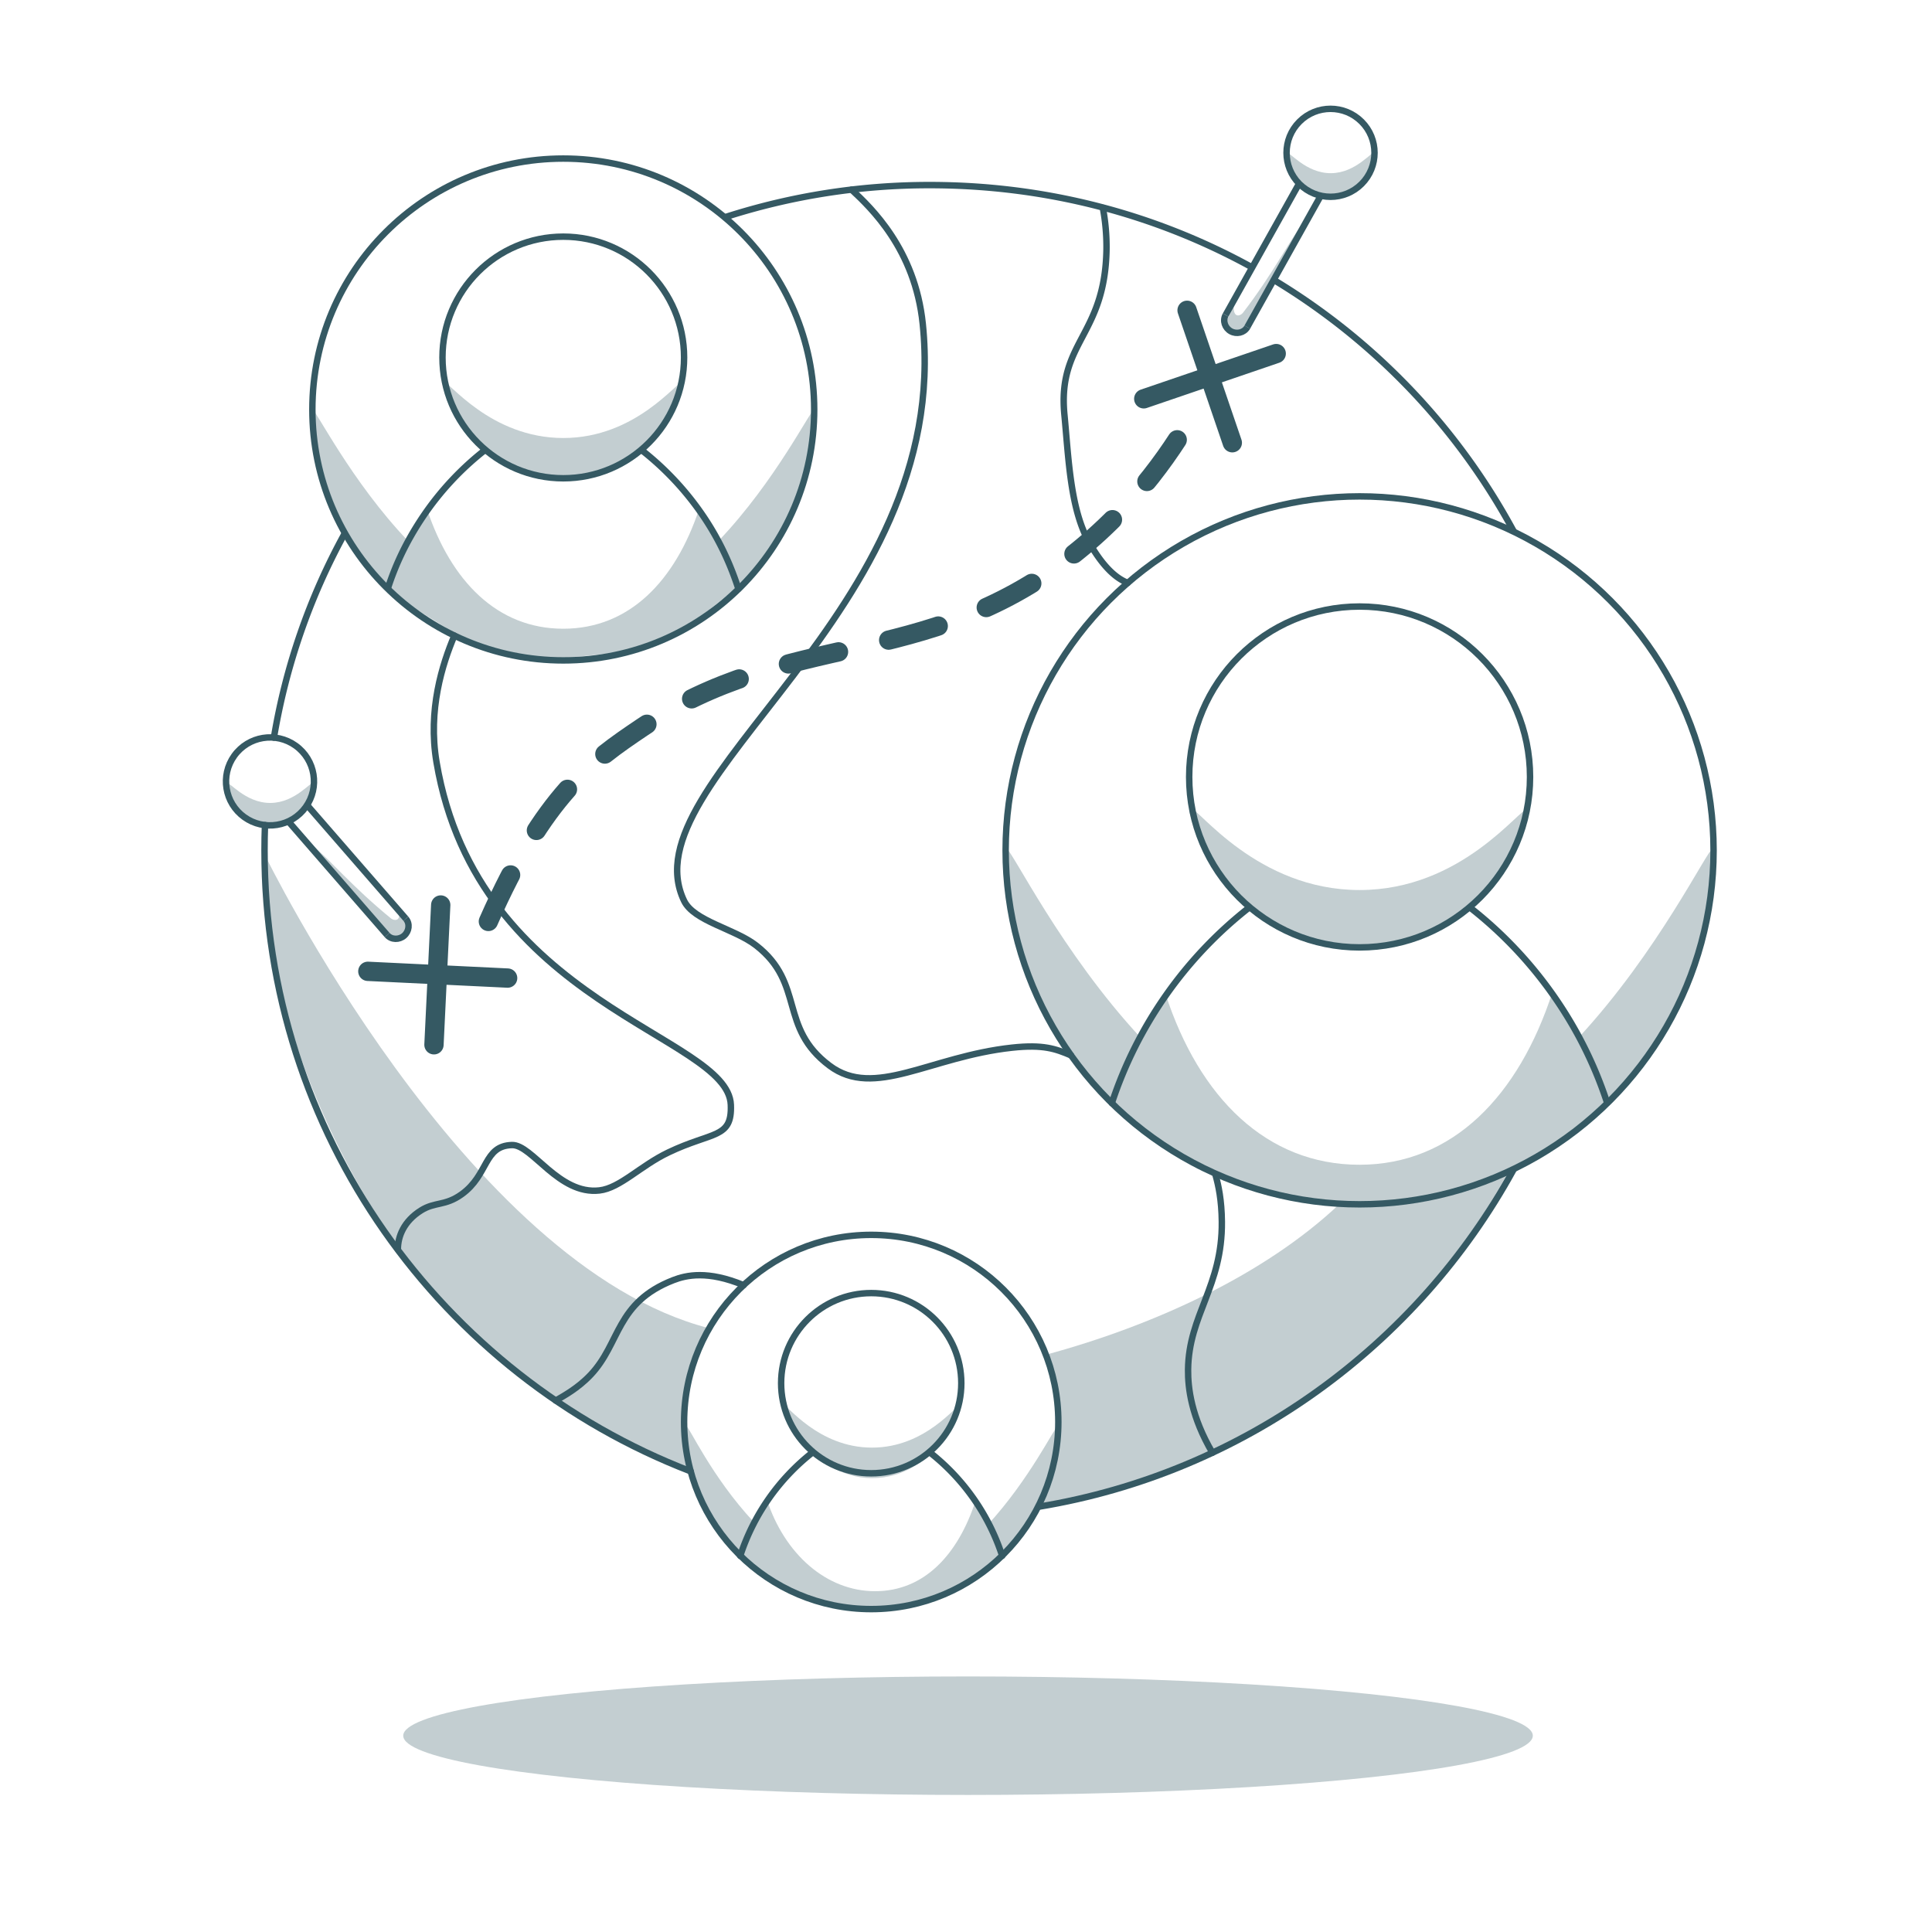 <svg xmlns="http://www.w3.org/2000/svg" viewBox="0 0 3000 3000"><defs><style>.cls-1,.cls-2,.cls-3,.cls-4{fill:none;stroke:#355963;}.cls-1,.cls-3,.cls-4{stroke-linecap:round;}.cls-1,.cls-2,.cls-3{stroke-miterlimit:10;}.cls-1,.cls-2{stroke-width:10px;}.cls-3,.cls-4{stroke-width:30px;}.cls-4{stroke-miterlimit:20;stroke-dasharray:80;}.cls-5{opacity:0.3;}.cls-6{fill:#355a63;}.cls-7{fill:#355963;}</style></defs><g id="Lines"><circle class="cls-1" cx="874.66" cy="635.85" r="389.63"/><circle class="cls-1" cx="874.66" cy="555.08" r="187.6"/><path class="cls-1" d="M752.71,699.12A452.57,452.57,0,0,0,657.9,800.58c-29.24,43-45.31,81.39-55.22,111.74"/><path class="cls-1" d="M996.6,699.12a452.57,452.57,0,0,1,94.81,101.46c29.25,43,45.07,82.77,55,113.12"/><circle class="cls-1" cx="2111.19" cy="1320.41" r="549.64"/><circle class="cls-1" cx="2111.19" cy="1206.46" r="264.65"/><path class="cls-1" d="M1939.17,1409.66a640.43,640.43,0,0,0-212.73,303.27"/><path class="cls-1" d="M2283.21,1409.66A638.67,638.67,0,0,1,2417,1552.78a630.34,630.34,0,0,1,78.59,159.71"/><circle class="cls-1" cx="1352.82" cy="2208.04" r="290.56"/><circle class="cls-1" cx="1352.82" cy="2147.8" r="139.9"/><path class="cls-1" d="M1261.88,2255.22a337,337,0,0,0-112.46,160.72"/><path class="cls-1" d="M1443.75,2255.22a337,337,0,0,1,112.46,160.72"/><path class="cls-1" d="M2349.87,1816.83c-149.6,272.48-418.52,470.17-736.42,522.71"/><path class="cls-1" d="M1980.6,436.23a1025.79,1025.79,0,0,1,369.05,387.35"/><path class="cls-1" d="M1127.07,336.86a1032.22,1032.22,0,0,1,316.68-49.45c181.07,0,350.75,45.66,498.18,126.51"/><path class="cls-1" d="M425.36,1145.29A998.26,998.26,0,0,1,534.61,829.54"/><path class="cls-1" d="M1072.47,2284.68c-387.07-149.14-661.72-524.63-661.72-964.27,0-13.56.21-25.85.71-39.25"/><path class="cls-1" d="M705.57,987c-18.75,44.35-41.45,115.51-27.74,196.51,64,378.19,452.65,423.77,457,532,2.13,53-28.11,41-97,74-43.67,20.89-75,55.33-107,59-63.25,7.24-104.58-71.4-135.85-70.5-44.37,1.27-35.93,46.16-78.15,76.5-25.73,18.48-41.34,11.41-63,25-26.83,16.83-36,40.5-36,60.19"/><path class="cls-1" d="M1322.28,294.48c29.79,27.82,98.55,92.33,110.55,208.33,46.62,450.67-460.71,708.69-370.57,896,15.24,31.67,78.57,43.33,111.9,69.33,76.25,59.47,34.34,127,114,186.67,69.43,52,155.55-14.18,283.34-28,48.54-5.25,67.55,1.78,91.56,11.93"/><path class="cls-1" d="M1887.46,1824.48c4.53,16.14,9.48,38.64,9.81,72.55,1,100.83-51.53,144.43-52.44,229.78-.31,29,5.23,73.56,37.82,129"/><path class="cls-1" d="M1154.6,1995.59c-55.5-23-88.84-15.69-109.1-7.78-89.67,35-81.67,97.67-128.34,147-20.13,21.28-41.86,32.62-54.14,40"/><path class="cls-1" d="M1712.5,322.71a326.88,326.88,0,0,1,5.66,64.77c-2.33,134.66-76.33,142.66-65.33,256.66,6.51,67.53,9,146.62,38.67,198.67,28.33,49.67,51.11,58.44,59.55,62.37"/><circle class="cls-1" cx="2066.04" cy="237.29" r="68.3" transform="translate(437.34 1530.41) rotate(-45)"/><line class="cls-2" x1="2051.15" y1="303.41" x2="1936.78" y2="507.94"/><line class="cls-2" x1="2017.5" y1="284.6" x2="1903.13" y2="489.13"/><path class="cls-2" d="M1903.13,489.13c-5,9-.91,20.3,8,25.26s20.71,2.46,25.69-6.45"/><circle class="cls-1" cx="419.28" cy="1213.31" r="68.3" transform="translate(-810.59 845.42) rotate(-54.28)"/><line class="cls-2" x1="447.36" y1="1275" x2="601.1" y2="1451.85"/><line class="cls-2" x1="476.45" y1="1249.71" x2="630.19" y2="1426.56"/><path class="cls-2" d="M630.19,1426.56c6.76,7.77,5,19.69-2.62,26.36s-19.77,6.64-26.47-1.07"/><line class="cls-3" x1="1843.29" y1="481.83" x2="1913.52" y2="687.49"/><line class="cls-3" x1="1981.69" y1="549.03" x2="1776.03" y2="619.27"/><line class="cls-3" x1="684.35" y1="1405.28" x2="673.87" y2="1622.34"/><line class="cls-3" x1="788.25" y1="1518.75" x2="571.19" y2="1508.27"/><path class="cls-4" d="M758.37,1430.81c87-197.47,160.13-248.4,238.79-301.33,227.51-153.13,436.69-87.74,665.33-265.34,103.35-80.28,163.77-173.77,196-232"/></g><g id="Shadows" class="cls-5"><ellipse class="cls-6" cx="1503.14" cy="2695.18" rx="877" ry="92"/><path class="cls-7" d="M1071.67,2281.68c-591.36-206.42-686-897.5-660.89-955.07,0,0,311.05,638.87,690.51,735.88l-40.46,106.76Z"/><path class="cls-7" d="M1624.05,2103.63c166.32-45.09,338.37-123.23,455.45-233.58l107-2.24,156-48.67c-125.6,227.84-354.13,463.41-724.11,519.56l25-91-10.66-128.61-1.15.31"/><path class="cls-6" d="M687.69,591.48c8.69,0,73.8,88.66,187,88.66s176.85-88.66,187-88.66c5,0-51,151.2-187,151.2C744.38,742.68,677.7,591.48,687.69,591.48Z"/><path class="cls-6" d="M602.68,915.22C493.55,800,479.27,635.85,485,635.85c5.35,0,59.86,111.08,148.72,204.27"/><path class="cls-6" d="M1116.15,839.5c88.52-93.07,142.79-203.65,148.13-203.65,5.17,0-2.52,167.8-114.55,283.16"/><path class="cls-6" d="M663,790.48C700.22,902.3,772.18,976.32,874.66,976.29s173.72-74,210.93-185.81l62.2,119L1065,975.92l-97.88,36.64-126.91,12.92L725.5,995.42,600.11,917.25Z"/><path class="cls-6" d="M1848.14,1254.33c12.22,0,103.8,127.72,263,127.72s248.75-127.72,263-127.72c7,0-62.61,217.8-263,217.8C1921.72,1472.13,1834.08,1254.33,1848.14,1254.33Z"/><path class="cls-6" d="M1728.55,1720.66c-165-179.68-173.58-402.41-165.48-402.41,7.53,0,84.2,160,209.2,294.24"/><path class="cls-6" d="M2450.82,1611.59c124.51-134,200.86-293.34,208.37-293.34,7.27,0,1.64,219.89-163.86,394.14"/><path class="cls-6" d="M1809.83,1543.48c52.36,161.06,157.16,265.18,301.3,265.15S2358.15,1702,2410.5,1541l88.65,168.48-123.32,94.68-145.61,56.16-184.72,9.75-187-55.57-135.67-101.55Z"/><path class="cls-6" d="M1215.63,2180.63c6.43,0,54.64,67.23,138.42,67.23s130.93-67.23,138.42-67.23c3.69,0-37.77,114.64-138.42,114.64C1257.6,2295.27,1208.23,2180.63,1215.63,2180.63Z"/><path class="cls-6" d="M1145.72,2413c-80.8-87.34-84.4-198.75-80.13-198.75,4,0,38.8,78.19,104.59,148.85"/><path class="cls-6" d="M1532.84,2368.67c65.54-70.55,105.72-154.39,109.67-154.39s-3.36,117.29-86.3,204.75"/><path class="cls-6" d="M1190.61,2328.14c27.56,84.78,92.41,142.7,168.27,142.68s128.62-56.13,156.17-140.87l46,84.43-65.1,49.76-68,28-94,9.79-104.16-28-77.16-58.27Z"/><path class="cls-6" d="M351,1215.48c3.89-4,29.24,31.69,69.15,31.33,39.23-.36,63.47-35.26,67.38-31.33,4.73,4.75-21.3,65.61-67.38,66.12C373.48,1282.13,346.32,1220.28,351,1215.48Z"/><path class="cls-6" d="M1997.76,237.6c3.89-4,29.24,31.7,69.15,31.33,39.23-.35,63.47-35.26,67.38-31.33,4.73,4.76-21.3,65.61-67.38,66.13C2020.24,304.25,1993.07,242.41,1997.76,237.6Z"/><path class="cls-6" d="M486.33,1313.87c26.11,20.94,59.61,62.27,120.83,112.27,4.22,3.45,16.45,5.67,11.73-12.59l17.94,21.26-9.26,18.11-24.31,1Z"/><path class="cls-6" d="M2021.75,348.79c-20.6,26.38-43.7,74.31-91.79,137-3.32,4.32-14.71,9.29-14.31-9.56l-12.57,24.81,13.17,15.5,23.89-4.61Z"/></g></svg>